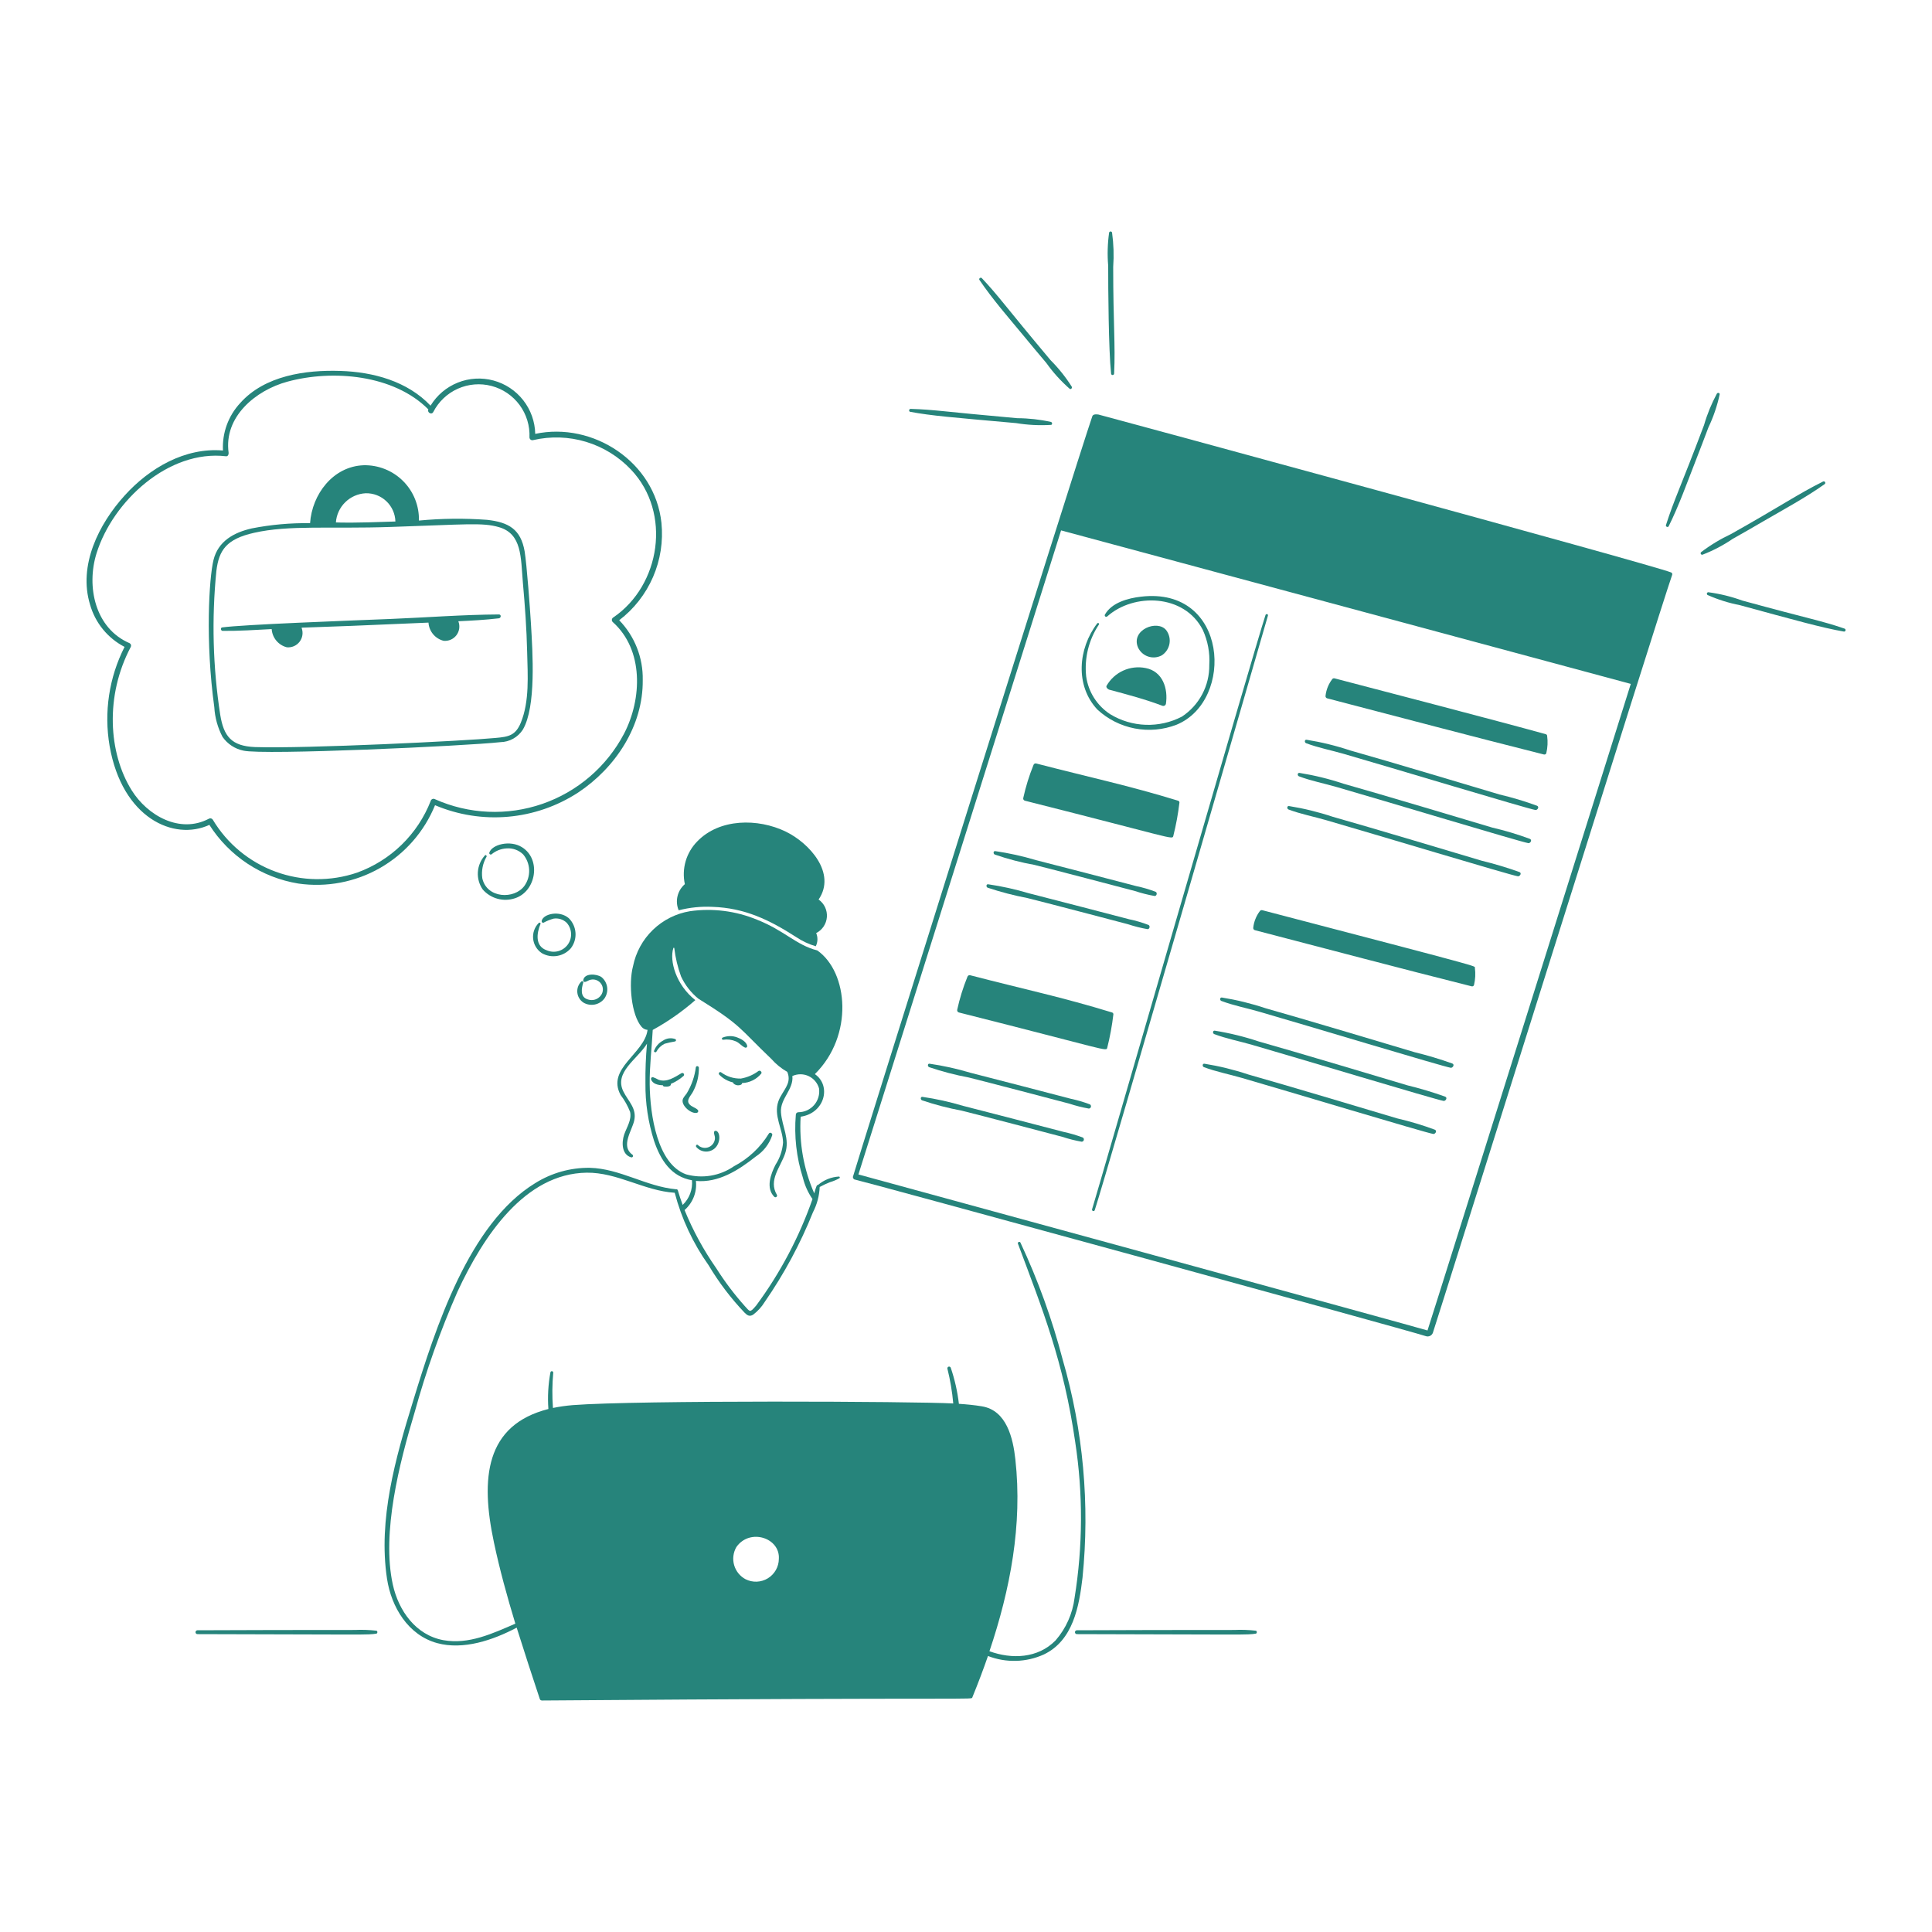 <svg width="427" height="427" viewBox="0 0 427 427" fill="none" xmlns="http://www.w3.org/2000/svg">
<path d="M242.765 91.616C242.192 91.534 241.527 91.545 241.4 92.054C238.08 101.609 188.498 259.774 188.498 260.124C188.498 260.355 188.682 260.679 188.938 260.701C190.137 260.879 310.597 293.818 315.179 295.322C315.476 295.409 315.795 295.382 316.073 295.245C316.351 295.108 316.568 294.872 316.68 294.584C318.16 290.168 366.786 134.974 369.56 127.093C369.608 126.989 369.613 126.871 369.575 126.764C369.537 126.657 369.458 126.569 369.356 126.52C364.877 124.723 243.207 91.69 242.765 91.616ZM315.498 294.052C314.761 293.741 189.93 259.604 189.723 259.57C189.766 259.365 232.825 122.712 234.513 117.225C250.808 121.615 351.32 148.701 360.427 151.152C360.126 152.097 316.952 289.685 315.498 294.052Z" fill="#26847B"/>
<path d="M280.231 136.062C280.347 135.739 279.822 135.575 279.699 135.923C277.051 143.95 242.113 265.028 241.358 267.291C241.342 267.369 241.356 267.45 241.398 267.517C241.439 267.585 241.505 267.634 241.582 267.654C241.658 267.675 241.74 267.666 241.81 267.628C241.879 267.591 241.932 267.528 241.958 267.453C244.427 259.931 280.18 136.267 280.231 136.062Z" fill="#26847B"/>
<path d="M219.868 188.871C222.73 189.863 225.666 190.628 228.649 191.159C231.677 191.897 249.404 196.544 250.859 196.937C252.263 197.402 253.699 197.765 255.156 198.023C255.643 198.093 255.849 197.307 255.411 197.098C254.03 196.567 252.607 196.15 251.158 195.85C249.701 195.457 231.882 190.835 228.948 190.095C226.003 189.215 222.999 188.551 219.958 188.108C219.497 188.061 219.493 188.716 219.868 188.871Z" fill="#26847B"/>
<path d="M218.292 196.197C221.166 197.153 224.1 197.918 227.075 198.487C230.104 199.225 247.83 203.872 249.285 204.265C250.69 204.729 252.126 205.092 253.582 205.351C254.067 205.421 254.276 204.633 253.836 204.426C252.455 203.895 251.033 203.478 249.584 203.178C248.127 202.785 230.308 198.163 227.374 197.423C224.43 196.542 221.425 195.878 218.384 195.436C217.923 195.389 217.923 196.056 218.292 196.197Z" fill="#26847B"/>
<path d="M240.895 244.084C239.511 243.562 238.089 243.145 236.641 242.838C235.187 242.444 217.368 237.822 214.432 237.083C211.487 236.202 208.482 235.538 205.441 235.096C204.979 235.049 204.979 235.696 205.349 235.857C208.218 236.828 211.153 237.593 214.131 238.147C217.159 238.885 234.886 243.532 236.341 243.925C237.745 244.388 239.181 244.751 240.637 245.009C240.745 245.007 240.849 244.97 240.934 244.904C241.019 244.838 241.081 244.746 241.11 244.643C241.139 244.539 241.134 244.429 241.095 244.328C241.056 244.227 240.986 244.142 240.895 244.084Z" fill="#26847B"/>
<path d="M239.323 251.412C237.938 250.89 236.516 250.473 235.069 250.164C233.614 249.772 215.793 245.15 212.859 244.411C209.915 243.53 206.91 242.866 203.869 242.422C203.406 242.377 203.406 243.024 203.777 243.185C206.646 244.157 209.58 244.921 212.558 245.473C215.587 246.213 233.313 250.858 234.768 251.251C236.172 251.716 237.608 252.079 239.065 252.337C239.173 252.335 239.277 252.298 239.362 252.232C239.447 252.166 239.509 252.074 239.538 251.971C239.566 251.867 239.561 251.757 239.522 251.656C239.484 251.555 239.414 251.47 239.323 251.412Z" fill="#26847B"/>
<path d="M339.701 178.079C336.98 177.079 334.202 176.246 331.38 175.583C327.822 174.519 305.911 167.955 298.469 165.874C295.304 164.818 292.058 164.022 288.763 163.495C288.3 163.448 288.276 164.108 288.669 164.258C291.374 165.281 294.285 165.829 297.057 166.637C306.494 169.352 337.823 178.813 339.374 179.026C339.816 179.049 340.278 178.33 339.701 178.079Z" fill="#26847B"/>
<path d="M338.129 185.403C335.411 184.395 332.632 183.561 329.808 182.907C326.248 181.845 304.339 175.281 296.897 173.2C293.731 172.144 290.484 171.348 287.189 170.821C286.728 170.774 286.704 171.435 287.097 171.582C289.801 172.605 292.713 173.155 295.485 173.963C304.924 176.67 336.263 186.139 337.804 186.35C338.244 186.375 338.685 185.653 338.129 185.403Z" fill="#26847B"/>
<path d="M335.817 192.731C333.088 191.755 330.311 190.922 327.495 190.235C323.937 189.173 302.026 182.609 294.585 180.528C291.419 179.473 288.173 178.676 284.878 178.147C284.416 178.102 284.394 178.761 284.786 178.91C287.489 179.933 290.403 180.481 293.175 181.291C302.612 184.005 333.941 193.468 335.493 193.678C335.931 193.703 336.392 192.97 335.817 192.731Z" fill="#26847B"/>
<path d="M320.979 235.049C318.25 234.073 315.473 233.239 312.658 232.553C309.099 231.489 287.188 224.925 279.747 222.847C276.582 221.79 273.335 220.993 270.041 220.465C269.578 220.42 269.556 221.089 269.948 221.228C272.651 222.251 275.565 222.8 278.337 223.608C287.774 226.323 319.103 235.786 320.655 235.997C321.093 236.019 321.554 235.289 320.979 235.049Z" fill="#26847B"/>
<path d="M319.407 242.376C316.679 241.398 313.901 240.565 311.085 239.879C307.527 238.815 285.616 232.252 278.175 230.171C275.01 229.115 271.763 228.319 268.468 227.791C268.006 227.744 267.984 228.415 268.374 228.555C271.079 229.578 273.991 230.126 276.763 230.934C286.199 233.647 317.528 243.11 319.081 243.323C319.521 243.345 319.982 242.615 319.407 242.376Z" fill="#26847B"/>
<path d="M317.123 249.678C314.405 248.669 311.626 247.835 308.802 247.182C305.242 246.12 283.333 239.556 275.891 237.476C272.725 236.42 269.478 235.623 266.183 235.094C265.722 235.049 265.698 235.72 266.091 235.857C268.795 236.88 271.707 237.428 274.479 238.239C283.916 240.952 315.245 250.415 316.796 250.625C317.238 250.65 317.679 249.92 317.123 249.678Z" fill="#26847B"/>
<path d="M226.517 176.967C259.178 185.202 259.074 185.652 259.313 184.779C259.928 182.338 260.383 179.86 260.676 177.36C260.676 177.27 260.646 177.184 260.592 177.113C260.537 177.042 260.461 176.991 260.375 176.967C249.327 173.581 241.079 171.868 229.013 168.74C228.888 168.708 228.755 168.727 228.643 168.791C228.531 168.856 228.448 168.961 228.412 169.085C227.458 171.437 226.705 173.864 226.161 176.343C226.142 176.407 226.136 176.475 226.143 176.542C226.151 176.608 226.172 176.673 226.205 176.731C226.238 176.79 226.283 176.841 226.337 176.881C226.391 176.922 226.452 176.951 226.517 176.967Z" fill="#26847B"/>
<path d="M341.64 162.268C332.12 159.608 300.964 151.498 294.955 149.926C294.85 149.899 294.739 149.907 294.639 149.948C294.539 149.99 294.455 150.064 294.401 150.158C293.615 151.204 293.121 152.44 292.969 153.74C292.938 153.866 292.957 153.999 293.022 154.111C293.087 154.223 293.192 154.305 293.316 154.342C309.286 158.501 325.235 162.731 341.226 166.753C341.337 166.782 341.454 166.767 341.554 166.711C341.653 166.655 341.726 166.562 341.758 166.452C342.05 165.21 342.113 163.925 341.943 162.661C341.944 162.571 341.915 162.483 341.86 162.411C341.805 162.34 341.727 162.289 341.64 162.268Z" fill="#26847B"/>
<path d="M278.98 201.166C278.875 201.139 278.764 201.147 278.664 201.189C278.564 201.23 278.48 201.304 278.425 201.397C277.639 202.444 277.145 203.68 276.993 204.98C276.962 205.106 276.981 205.238 277.045 205.35C277.109 205.462 277.215 205.545 277.339 205.582C293.31 209.741 309.257 213.97 325.251 217.991C325.361 218.021 325.478 218.007 325.578 217.951C325.677 217.895 325.75 217.802 325.781 217.692C326.074 216.45 326.137 215.165 325.967 213.901C325.9 213.438 328.795 214.195 278.98 201.166Z" fill="#26847B"/>
<path d="M211.918 223.769C244.826 232.068 244.478 232.447 244.714 231.583C245.328 229.142 245.783 226.664 246.076 224.164C246.076 224.075 246.047 223.987 245.993 223.916C245.938 223.845 245.862 223.793 245.776 223.769C234.727 220.383 226.479 218.671 214.414 215.542C214.288 215.511 214.155 215.529 214.043 215.594C213.93 215.659 213.848 215.765 213.812 215.89C212.857 218.241 212.104 220.669 211.562 223.147C211.528 223.277 211.547 223.415 211.613 223.531C211.68 223.647 211.789 223.733 211.918 223.769Z" fill="#26847B"/>
<path d="M201.163 91.016C205.846 91.89 210.354 92.244 224.576 93.513C227.126 93.931 229.715 94.063 232.295 93.905C232.641 93.858 232.571 93.351 232.295 93.259C229.844 92.714 227.341 92.435 224.829 92.426C208.052 90.941 206.701 90.538 201.279 90.37C200.886 90.345 200.792 90.943 201.163 91.016Z" fill="#26847B"/>
<path d="M245.566 82.554C245.566 82.643 245.601 82.728 245.664 82.791C245.727 82.854 245.812 82.889 245.901 82.889C245.99 82.889 246.076 82.854 246.139 82.791C246.202 82.728 246.237 82.643 246.237 82.554C246.544 76.211 246.032 71.544 246.032 59.002C246.215 56.465 246.13 53.917 245.779 51.398C245.758 51.329 245.715 51.268 245.657 51.225C245.598 51.182 245.528 51.158 245.455 51.158C245.383 51.158 245.312 51.182 245.254 51.225C245.196 51.268 245.153 51.329 245.132 51.398C244.787 53.838 244.718 56.309 244.927 58.764C244.917 63.615 245.009 77.375 245.566 82.554Z" fill="#26847B"/>
<path d="M226.176 74.144C227.862 76.18 229.527 78.189 231.238 80.201C232.734 82.305 234.472 84.228 236.414 85.93C236.715 86.134 237.016 85.745 236.877 85.467C235.533 83.344 233.959 81.376 232.185 79.597C221.785 67.202 220.836 65.559 217.002 61.477C216.748 61.199 216.261 61.569 216.47 61.87C219.381 66.171 222.868 70.148 226.176 74.144Z" fill="#26847B"/>
<path d="M407.65 138.925C402.572 137.18 400.315 136.904 385.07 132.732C382.64 131.848 380.122 131.231 377.559 130.891C377.488 130.893 377.419 130.918 377.363 130.963C377.308 131.007 377.268 131.069 377.25 131.137C377.232 131.206 377.236 131.279 377.263 131.345C377.289 131.411 377.336 131.467 377.397 131.504C379.691 132.524 382.094 133.279 384.558 133.755C396.712 137.07 402.623 138.729 407.484 139.58C407.527 139.591 407.572 139.593 407.616 139.587C407.66 139.581 407.702 139.566 407.74 139.543C407.778 139.52 407.811 139.49 407.838 139.455C407.864 139.419 407.883 139.379 407.894 139.336C407.905 139.293 407.908 139.248 407.901 139.204C407.895 139.16 407.88 139.118 407.857 139.08C407.834 139.042 407.804 139.009 407.769 138.982C407.733 138.956 407.693 138.936 407.65 138.925Z" fill="#26847B"/>
<path d="M380.073 87.156C380.12 86.786 379.611 86.747 379.46 86.995C378.265 89.205 377.311 91.537 376.616 93.951C371.279 108.09 370.031 110.32 368.202 116.049C368.088 116.397 368.642 116.65 368.804 116.304C371.116 111.658 372.871 106.666 374.766 101.835C375.715 99.38 376.663 96.937 377.585 94.469C378.697 92.137 379.532 89.683 380.073 87.156Z" fill="#26847B"/>
<path d="M389.762 115.19C394.292 112.556 398.984 110.038 403.266 107.006C403.339 106.958 403.39 106.884 403.409 106.799C403.428 106.714 403.414 106.626 403.369 106.551C403.325 106.477 403.253 106.422 403.17 106.399C403.086 106.376 402.997 106.386 402.92 106.427C397.351 109.199 393.955 111.632 382.581 118.03C380.238 119.13 378.019 120.475 375.96 122.042C375.909 122.094 375.877 122.161 375.869 122.234C375.86 122.306 375.875 122.379 375.912 122.441C375.948 122.504 376.004 122.553 376.071 122.581C376.138 122.609 376.213 122.615 376.283 122.596C378.629 121.693 380.862 120.522 382.939 119.106C385.21 117.825 387.497 116.518 389.762 115.19Z" fill="#26847B"/>
<path d="M252.155 131.877C249.335 132.201 245.705 133.172 244.204 135.83C244.164 135.901 244.152 135.984 244.17 136.063C244.187 136.142 244.232 136.212 244.297 136.26C244.362 136.308 244.443 136.331 244.523 136.324C244.604 136.317 244.679 136.281 244.736 136.223C250.532 131.051 261.757 131.212 265.836 139.227C266.944 141.65 267.436 144.31 267.269 146.969C267.299 149.227 266.76 151.457 265.702 153.452C264.644 155.447 263.101 157.144 261.214 158.386C258.752 159.664 256.002 160.286 253.229 160.193C250.456 160.101 247.754 159.296 245.382 157.856C243.949 156.928 242.732 155.703 241.814 154.263C240.897 152.823 240.299 151.203 240.062 149.512C239.625 145.471 240.623 141.405 242.882 138.026C243.044 137.772 242.651 137.563 242.489 137.794C238.282 143.319 237.566 151.503 242.536 156.823C244.847 158.961 247.712 160.409 250.804 161.001C253.897 161.594 257.094 161.307 260.032 160.174C272.928 154.877 271.473 129.565 252.155 131.877Z" fill="#26847B"/>
<path d="M256.771 144.843C257.214 144.555 257.593 144.179 257.884 143.739C258.176 143.299 258.375 142.804 258.468 142.284C258.561 141.765 258.547 141.231 258.426 140.717C258.305 140.204 258.081 139.72 257.766 139.296C255.824 136.841 249.899 139.188 251.501 143.063C251.715 143.539 252.025 143.966 252.412 144.317C252.798 144.668 253.253 144.935 253.748 145.102C254.243 145.269 254.766 145.332 255.287 145.288C255.807 145.243 256.312 145.092 256.771 144.843Z" fill="#26847B"/>
<path d="M244.552 151.59C244.394 151.948 244.914 152.362 245.129 152.423C249.104 153.487 253.108 154.549 256.961 156.006C257.11 156.045 257.269 156.025 257.404 155.948C257.538 155.872 257.637 155.745 257.679 155.596C258.209 152.175 256.961 148.362 253.194 147.646C251.522 147.309 249.786 147.509 248.234 148.217C246.682 148.926 245.393 150.106 244.552 151.59Z" fill="#26847B"/>
<path d="M154.23 245.311C153.676 244.756 152.89 244.664 152.358 244.04C151.573 243.115 152.751 242.121 153.191 241.221C154.047 239.606 154.484 237.802 154.462 235.974C154.439 235.604 153.885 235.49 153.793 235.88C153.534 237.907 152.857 239.858 151.804 241.609C151.528 242.047 150.973 242.557 150.879 243.089C150.603 244.429 152.845 246.301 154.069 245.931C154.129 245.91 154.183 245.875 154.226 245.828C154.269 245.782 154.3 245.725 154.316 245.664C154.332 245.603 154.332 245.538 154.317 245.477C154.303 245.415 154.273 245.358 154.23 245.311Z" fill="#26847B"/>
<path d="M167.656 236.689C166.506 237.553 165.168 238.132 163.751 238.377C162.172 238.422 160.625 237.934 159.36 236.99C159.036 236.785 158.689 237.244 158.967 237.522C159.79 238.372 160.842 238.965 161.995 239.23C161.995 239.511 162.838 240.125 163.706 239.762C163.791 239.738 163.867 239.687 163.921 239.616C163.975 239.545 164.004 239.459 164.004 239.37C164.823 239.344 165.626 239.143 166.36 238.78C167.094 238.418 167.741 237.901 168.258 237.266C168.465 236.92 168.002 236.501 167.656 236.689Z" fill="#26847B"/>
<path d="M150.647 237.174C149.137 238.06 147.355 239.31 145.532 238.631C145.147 238.414 144.746 238.228 144.331 238.077C144.27 238.061 144.206 238.061 144.146 238.077C144.085 238.094 144.03 238.126 143.986 238.17C143.941 238.214 143.909 238.269 143.893 238.33C143.876 238.39 143.875 238.454 143.891 238.515C144.169 239.538 145.462 239.855 146.502 239.855C146.511 239.925 146.543 239.991 146.593 240.041C146.644 240.092 146.709 240.124 146.78 240.133C147.394 240.231 148.417 240.133 148.259 239.556C149.299 239.124 150.259 238.523 151.101 237.776C151.157 237.709 151.189 237.625 151.192 237.537C151.194 237.45 151.166 237.364 151.114 237.294C151.061 237.224 150.986 237.175 150.901 237.153C150.817 237.131 150.727 237.139 150.647 237.174Z" fill="#26847B"/>
<path d="M145.071 232.437C145.481 231.675 146.12 231.061 146.896 230.681C147.657 230.468 148.429 230.298 149.208 230.172C149.26 230.157 149.307 230.127 149.342 230.086C149.378 230.045 149.401 229.994 149.408 229.941C149.415 229.887 149.407 229.832 149.384 229.783C149.361 229.734 149.324 229.693 149.278 229.664C148.822 229.492 148.331 229.433 147.848 229.494C147.364 229.554 146.903 229.731 146.504 230.01C145.607 230.488 144.917 231.278 144.564 232.23C144.425 232.506 144.93 232.713 145.071 232.437Z" fill="#26847B"/>
<path d="M159.821 229.803C160.767 229.654 161.736 229.774 162.618 230.149C163.403 230.472 163.888 231.188 164.627 231.513C164.687 231.546 164.755 231.56 164.823 231.555C164.891 231.549 164.955 231.524 165.009 231.483C165.063 231.441 165.104 231.385 165.126 231.32C165.149 231.256 165.152 231.187 165.136 231.121C164.932 230.196 163.727 229.572 162.916 229.279C161.878 228.889 160.731 228.905 159.704 229.324C159.649 229.347 159.605 229.389 159.578 229.442C159.552 229.495 159.545 229.556 159.559 229.613C159.573 229.671 159.607 229.721 159.655 229.756C159.703 229.791 159.762 229.807 159.821 229.803Z" fill="#26847B"/>
<path d="M158.342 249.956C158.158 249.886 157.879 249.909 157.832 250.161C157.74 250.647 158.019 251.016 158.019 251.503C158.013 251.94 157.88 252.366 157.634 252.727C157.388 253.088 157.041 253.369 156.636 253.534C156.231 253.699 155.787 253.741 155.359 253.655C154.93 253.569 154.537 253.358 154.227 253.05C153.951 252.845 153.695 253.254 153.882 253.489C154.367 254.07 155.062 254.434 155.815 254.503C156.569 254.573 157.319 254.341 157.902 253.86C159.291 252.696 159.238 250.357 158.342 249.956Z" fill="#26847B"/>
<path d="M157.418 200.427C164.579 200.654 170.026 203.291 176 207.128C177.323 208.011 178.771 208.689 180.297 209.139C180.523 208.689 180.648 208.196 180.664 207.693C180.68 207.191 180.586 206.69 180.389 206.227C181.057 205.888 181.625 205.383 182.039 204.759C182.454 204.135 182.699 203.415 182.753 202.668C182.806 201.922 182.666 201.174 182.345 200.497C182.024 199.821 181.533 199.239 180.921 198.808C184.919 192.983 178.875 186.305 173.641 183.786C167.562 180.85 159.035 180.828 154.087 185.982C152.888 187.205 152.011 188.707 151.535 190.352C151.06 191.998 151 193.736 151.362 195.41C150.553 196.105 149.985 197.039 149.74 198.077C149.495 199.115 149.585 200.204 149.997 201.188C152.419 200.566 154.92 200.309 157.418 200.427Z" fill="#26847B"/>
<path d="M119.763 210.666C120.79 211.254 121.991 211.467 123.158 211.269C124.326 211.071 125.388 210.474 126.165 209.58C126.909 208.609 127.275 207.401 127.194 206.18C127.113 204.96 126.591 203.81 125.725 202.947C123.679 201.142 120.063 201.96 119.718 203.524C119.67 203.755 119.879 204.033 120.127 203.933C120.829 203.548 121.573 203.245 122.345 203.031C122.863 202.949 123.393 202.988 123.894 203.144C124.396 203.301 124.854 203.571 125.234 203.933C125.819 204.583 126.165 205.414 126.214 206.288C126.263 207.162 126.013 208.026 125.505 208.738C124.996 209.45 124.26 209.968 123.417 210.205C122.575 210.442 121.677 210.385 120.871 210.042C118.191 209.14 118.607 206.228 119.462 204.195C119.554 203.99 119.231 203.824 119.093 203.964C118.635 204.418 118.283 204.969 118.065 205.576C117.846 206.184 117.766 206.832 117.83 207.474C117.895 208.117 118.101 208.737 118.436 209.289C118.77 209.841 119.223 210.312 119.763 210.666Z" fill="#26847B"/>
<path d="M128.506 216.906C128.178 217.22 127.926 217.605 127.768 218.03C127.611 218.456 127.552 218.912 127.597 219.364C127.641 219.816 127.788 220.252 128.025 220.639C128.263 221.026 128.585 221.354 128.968 221.598C129.718 222.036 130.603 222.183 131.455 222.013C132.307 221.843 133.066 221.366 133.59 220.673C134.095 219.949 134.308 219.062 134.188 218.188C134.068 217.315 133.624 216.518 132.944 215.957C131.921 215.218 129.083 214.987 128.899 216.697C128.876 216.929 129.13 217.043 129.308 217.021C129.748 216.929 130.071 216.628 130.535 216.536C130.979 216.431 131.443 216.467 131.865 216.637C132.287 216.807 132.647 217.104 132.893 217.486C133.14 217.869 133.262 218.318 133.243 218.773C133.224 219.228 133.064 219.666 132.786 220.026C132.467 220.449 132.024 220.762 131.518 220.919C131.012 221.077 130.469 221.071 129.967 220.904C128.14 220.395 128.51 218.477 128.925 217.113C128.968 216.906 128.665 216.773 128.506 216.906Z" fill="#26847B"/>
<path d="M107.175 189.055C106.254 190.071 105.704 191.37 105.616 192.738C105.528 194.107 105.907 195.465 106.69 196.591C107.554 197.58 108.69 198.291 109.956 198.636C111.223 198.981 112.563 198.945 113.809 198.53C118.5 197.029 119.679 189.937 115.38 187.253C112.745 185.581 108.689 186.655 108.145 188.454C108.129 188.517 108.131 188.584 108.153 188.646C108.174 188.707 108.213 188.762 108.265 188.801C108.317 188.841 108.38 188.864 108.445 188.868C108.51 188.872 108.575 188.857 108.632 188.824C109.581 188.025 110.767 187.562 112.006 187.506C112.671 187.46 113.338 187.556 113.964 187.787C114.589 188.018 115.158 188.379 115.634 188.847C116.437 189.81 116.9 191.013 116.95 192.267C116.999 193.521 116.633 194.756 115.908 195.781C113.682 198.831 107.572 198.594 106.592 194.095C106.37 192.446 106.704 190.771 107.542 189.334C107.638 189.125 107.337 188.847 107.175 189.055Z" fill="#26847B"/>
<path d="M49.186 162.871C50.276 164.43 51.92 165.513 53.783 165.899C58.135 166.942 102.964 164.876 110.594 164.027C111.586 164.01 112.559 163.747 113.426 163.263C114.293 162.779 115.026 162.088 115.562 161.252C118.526 156.18 117.726 144.237 117.342 137.772C117.155 134.654 116.427 124.757 115.954 121.87C115.118 117.019 112.476 115.415 107.635 114.891C102.624 114.521 97.591 114.575 92.589 115.053C92.627 113.437 92.337 111.83 91.736 110.329C91.135 108.828 90.236 107.465 89.094 106.322C87.951 105.179 86.588 104.28 85.087 103.679C83.586 103.078 81.98 102.787 80.364 102.826C73.591 103.079 68.969 109.25 68.529 115.63C64.204 115.563 59.883 115.95 55.639 116.786C51.686 117.686 48.198 119.605 47.181 123.789C46.203 127.818 45.354 141.735 47.365 156.307C47.498 158.6 48.119 160.837 49.186 162.871ZM80.809 109.017C82.51 108.973 84.157 109.606 85.391 110.777C86.625 111.947 87.344 113.559 87.39 115.259C77.761 115.617 75.486 115.499 74.238 115.464C74.359 113.773 75.094 112.185 76.305 110.998C77.515 109.811 79.117 109.106 80.809 109.017ZM47.821 126.191C48.388 121.559 50.051 119.135 56.159 117.756C63.934 116 72.853 116.921 86.395 116.462C102.892 115.926 106.631 115.439 110.27 116.507C115.386 117.983 115.091 123.165 115.562 128.757C116.024 133.889 116.394 139.02 116.509 144.149C116.625 149.211 117.065 154.967 115.099 159.751C113.921 162.539 112.47 162.842 109.483 163.102C103.027 163.732 67.379 165.492 56.349 165.113C51.16 164.898 49.452 162.746 48.676 157.993C47.05 147.471 46.763 136.786 47.821 126.191Z" fill="#26847B"/>
<path d="M49.203 139.433C52.809 139.468 56.436 139.228 60.047 139.04C60.11 139.978 60.467 140.872 61.069 141.594C61.671 142.316 62.486 142.83 63.397 143.061C63.931 143.112 64.469 143.027 64.961 142.813C65.453 142.6 65.882 142.265 66.21 141.84C66.537 141.415 66.751 140.914 66.831 140.384C66.912 139.854 66.856 139.312 66.67 138.809C66.67 138.588 64.796 138.94 94.701 137.606C94.76 138.545 95.117 139.442 95.719 140.165C96.322 140.888 97.139 141.401 98.053 141.628C98.586 141.68 99.124 141.595 99.617 141.381C100.108 141.168 100.538 140.833 100.865 140.408C101.192 139.983 101.406 139.482 101.487 138.952C101.568 138.422 101.512 137.88 101.326 137.377C101.326 137.352 101.304 137.33 101.304 137.307C104.285 137.168 107.29 137.006 110.247 136.658C110.779 136.589 110.826 135.781 110.247 135.803C102.267 135.85 94.288 136.474 86.327 136.798C76.393 137.195 53.86 138.025 49.089 138.67C48.675 138.741 48.794 139.433 49.203 139.433Z" fill="#26847B"/>
<path d="M65.92 195.275C72.168 196.177 78.539 194.963 84.017 191.826C89.495 188.688 93.766 183.809 96.15 177.963C101.247 180.123 106.797 180.997 112.311 180.51C117.825 180.022 123.135 178.187 127.774 175.166C136.046 169.689 142.172 160.422 142.055 150.276C142.101 147.842 141.665 145.424 140.773 143.159C139.88 140.894 138.549 138.828 136.856 137.079C140.121 134.589 142.693 131.303 144.327 127.536C145.961 123.769 146.602 119.646 146.188 115.561C144.756 102.071 131.035 93.173 118.293 95.892C118.237 93.192 117.308 90.583 115.644 88.457C113.98 86.33 111.671 84.8 109.064 84.097C106.456 83.394 103.691 83.556 101.184 84.558C98.676 85.56 96.561 87.348 95.156 89.654C90.025 84.244 82.491 82.21 75.234 81.979C67.537 81.725 58.501 83.002 53.093 89.075C51.786 90.478 50.775 92.131 50.119 93.934C49.464 95.737 49.179 97.653 49.28 99.569C40.913 98.851 33.055 103.428 27.577 109.482C21.822 115.814 17.247 124.968 19.905 133.636C20.471 135.63 21.439 137.487 22.751 139.093C24.062 140.699 25.689 142.019 27.53 142.972C24.1 149.73 22.941 157.414 24.226 164.883C27 180.78 38.405 185.945 46.274 182.309C48.452 185.731 51.328 188.654 54.713 190.889C58.099 193.123 61.917 194.617 65.92 195.275ZM29.079 174.626C23.991 166.442 23.17 153.816 28.895 142.994C28.973 142.853 28.993 142.687 28.95 142.531C28.907 142.376 28.804 142.244 28.664 142.163C20.991 138.89 19.047 129.613 21.337 122.286C24.96 110.695 37.296 99.354 49.949 100.84C50.389 100.885 50.563 100.43 50.528 100.076C49.419 92.097 56.537 86.255 63.494 84.361C73.519 81.625 87.052 82.802 94.671 90.484C94.37 91.178 95.387 91.755 95.758 91.064C96.927 88.777 98.843 86.959 101.187 85.912C103.532 84.864 106.164 84.65 108.647 85.305C111.13 85.96 113.315 87.445 114.838 89.512C116.361 91.58 117.131 94.106 117.02 96.672C117.022 96.769 117.046 96.865 117.09 96.951C117.135 97.038 117.198 97.113 117.276 97.171C117.355 97.229 117.445 97.268 117.541 97.285C117.636 97.303 117.735 97.298 117.828 97.271C121.695 96.373 125.731 96.505 129.531 97.654C133.331 98.803 136.764 100.929 139.486 103.819C148.488 113.343 145.988 129.376 135.533 136.475C135.45 136.525 135.38 136.594 135.328 136.675C135.275 136.756 135.242 136.848 135.231 136.944C135.22 137.04 135.231 137.137 135.263 137.228C135.295 137.319 135.347 137.402 135.416 137.47C142.305 143.608 141.912 154.452 137.937 162.129C134.116 169.413 127.662 174.967 119.89 177.66C112.118 180.352 103.611 179.981 96.103 176.621C96.021 176.577 95.931 176.552 95.838 176.548C95.745 176.543 95.652 176.559 95.566 176.594C95.48 176.63 95.403 176.684 95.34 176.752C95.278 176.821 95.231 176.902 95.203 176.991C93.777 180.647 91.585 183.955 88.775 186.694C85.964 189.433 82.6 191.538 78.908 192.868C73.059 194.856 66.706 194.78 60.907 192.652C55.107 190.524 50.212 186.473 47.037 181.173C46.952 181.032 46.816 180.928 46.656 180.885C46.497 180.842 46.327 180.862 46.182 180.942C39.757 184.343 32.566 180.253 29.079 174.626Z" fill="#26847B"/>
<path d="M277.548 360.406C275.975 360.228 274.39 360.174 272.809 360.245C269.783 360.22 239.899 360.29 237.979 360.314C237.871 360.322 237.77 360.37 237.696 360.449C237.622 360.528 237.581 360.632 237.581 360.741C237.581 360.849 237.622 360.953 237.696 361.033C237.77 361.112 237.871 361.16 237.979 361.167C275.933 361.245 275.569 361.372 277.57 361.053C277.849 360.985 277.849 360.455 277.548 360.406Z" fill="#26847B"/>
<path d="M83.177 360.406C81.604 360.228 80.02 360.174 78.439 360.245C75.41 360.22 45.528 360.29 43.609 360.314C43.501 360.322 43.4 360.37 43.326 360.449C43.252 360.528 43.211 360.632 43.211 360.741C43.211 360.849 43.252 360.953 43.326 361.033C43.4 361.112 43.501 361.16 43.609 361.167C81.563 361.245 81.197 361.372 83.2 361.053C83.478 360.985 83.476 360.455 83.177 360.406Z" fill="#26847B"/>
<path d="M234.86 300.457C232.541 291.578 229.416 282.929 225.524 274.618C225.384 274.319 224.852 274.526 224.969 274.849C230.428 289.437 235.075 300.942 237.634 318.694C239.385 330.117 239.338 341.744 237.495 353.153C237.059 356.639 235.595 359.915 233.288 362.565C229.382 366.54 223.629 366.749 218.682 364.946C223.281 351.287 226.009 337.004 224.411 322.559C223.901 317.867 222.491 311.715 217.014 310.818C215.351 310.54 213.64 310.378 211.93 310.264C211.614 307.548 211.01 304.872 210.127 302.284C210.094 302.194 210.027 302.12 209.942 302.076C209.856 302.032 209.757 302.022 209.664 302.048C209.571 302.074 209.491 302.133 209.44 302.215C209.389 302.296 209.371 302.394 209.389 302.489C210.02 305.017 210.452 307.591 210.682 310.186C202.252 309.718 140.875 309.439 126.577 310.554C125.11 310.675 123.652 310.883 122.211 311.178C122.015 308.57 122.038 305.949 122.278 303.344C122.272 303.273 122.242 303.206 122.193 303.153C122.144 303.101 122.079 303.067 122.008 303.056C121.937 303.046 121.864 303.059 121.802 303.095C121.74 303.13 121.691 303.186 121.664 303.252C121.16 305.94 121.005 308.682 121.202 311.41C107.234 314.96 106.16 326.735 109.161 340.873C110.434 346.904 112.097 352.914 113.9 358.853C108.86 361.026 103.639 363.498 98.022 362.505C91.884 361.394 88.085 355.987 86.812 350.186C84.312 338.745 88.285 323.324 91.643 312.13C94.157 303.023 97.323 294.109 101.118 285.458C106.874 273.091 116.026 259.381 129.638 259.18C136.457 259.088 142.397 263.201 149.122 263.618C150.633 269.365 153.17 274.791 156.611 279.635C158.869 283.427 161.545 286.954 164.59 290.149C165.167 290.728 165.677 291.052 166.463 290.558C167.477 289.793 168.339 288.844 169.004 287.761C173.296 281.567 176.878 274.91 179.682 267.915C180.578 266.189 181.083 264.287 181.161 262.344C181.893 261.942 182.65 261.588 183.426 261.282C184.159 261.07 184.865 260.775 185.53 260.402C185.563 260.378 185.588 260.345 185.602 260.306C185.616 260.268 185.618 260.226 185.608 260.187C185.598 260.147 185.577 260.111 185.546 260.084C185.516 260.057 185.478 260.039 185.438 260.034C183.737 260.127 182.114 260.774 180.816 261.875C180.498 261.875 180.433 262.125 179.96 263.747C177.628 258.419 176.597 252.613 176.955 246.808C182.344 246.026 183.77 239.909 180.097 237.396C188.728 228.872 187.484 214.849 180.629 210.055C175.966 208.889 173.395 205.662 167.293 203.26C162.618 201.327 157.511 200.68 152.502 201.388C149.416 201.895 146.558 203.329 144.308 205.501C142.058 207.673 140.523 210.479 139.907 213.545C138.884 217.404 139.537 224.338 141.802 226.949C141.966 227.142 142.167 227.301 142.394 227.416C142.62 227.531 142.866 227.6 143.119 227.62C142.448 232.889 133.99 236.126 137.157 241.996C138.029 243.14 138.737 244.4 139.26 245.74C139.653 247.52 138.497 249.161 137.943 250.777C137.364 252.512 137.388 255.193 139.514 255.794C139.589 255.809 139.667 255.797 139.735 255.761C139.802 255.725 139.856 255.667 139.885 255.596C139.915 255.526 139.92 255.447 139.898 255.374C139.877 255.3 139.831 255.236 139.768 255.193C137.108 253.298 139.698 249.873 140.177 247.635C140.756 244.93 138.861 243.428 137.775 241.232C135.672 236.981 140.801 234.184 142.997 230.671C142.733 233.575 142.617 236.491 142.651 239.407C142.604 243.742 143.252 248.057 144.57 252.187C146.043 256.518 148.406 260.074 152.936 260.854C153.026 261.86 152.888 262.872 152.531 263.817C152.175 264.762 151.61 265.613 150.878 266.309C150.485 265.247 150.139 264.183 149.816 263.096C149.805 263.05 149.784 263.007 149.756 262.969C149.727 262.931 149.691 262.9 149.65 262.876C149.609 262.852 149.564 262.837 149.516 262.831C149.469 262.826 149.422 262.83 149.376 262.843C142.79 262.229 137.012 258.266 130.348 258.104C126.094 258.053 121.915 259.224 118.307 261.478C103.641 270.434 96.251 293.458 91.264 309.765C87.428 322.2 83.547 335.79 85.535 348.918C86.483 355.181 90.204 361.399 96.629 363.154C102.407 364.725 108.948 362.508 114.194 359.733C115.119 362.737 118.516 373.208 119.279 375.426C119.397 375.901 119.803 375.835 120.009 375.835C218.628 375.084 214.581 375.774 214.915 375.105C216.142 372.099 217.296 369.073 218.358 365.998C220.339 366.768 222.453 367.134 224.576 367.075C226.7 367.015 228.791 366.532 230.725 365.652C237.172 362.555 238.5 355.066 239.253 348.67C240.894 332.466 239.403 316.098 234.86 300.457ZM153.808 261.003C158.729 261.47 163.166 258.685 167.027 255.618C168.748 254.5 170.036 252.83 170.679 250.882C170.772 250.442 170.147 250.118 169.916 250.556C168.043 253.614 165.375 256.107 162.197 257.769C160.674 258.82 158.938 259.524 157.113 259.831C155.288 260.139 153.418 260.041 151.635 259.547C145.292 257.253 143.674 246.483 143.592 239.671C143.547 235.626 144.054 231.651 144.263 227.63C147.63 225.782 150.785 223.574 153.675 221.044C149.378 217.648 147.925 212.34 148.822 209.533C148.829 209.512 148.843 209.494 148.861 209.481C148.88 209.468 148.901 209.461 148.924 209.461C148.946 209.461 148.968 209.468 148.987 209.481C149.005 209.494 149.019 209.512 149.026 209.533C149.279 211.681 149.783 213.791 150.528 215.821C151.412 217.721 152.716 219.396 154.342 220.719C164.03 226.726 163.234 227.137 170.473 234.032C171.479 235.173 172.666 236.141 173.986 236.897C174.199 237.353 174.308 237.851 174.304 238.355C174.3 238.859 174.184 239.355 173.963 239.808C173.431 241.036 172.507 242.073 172.044 243.366C170.9 246.53 173.022 249.56 173.067 252.52C172.93 254.266 172.358 255.95 171.404 257.419C170.34 259.5 169.208 262.573 171.128 264.514C171.191 264.573 171.274 264.608 171.36 264.612C171.447 264.616 171.532 264.589 171.601 264.537C171.67 264.484 171.718 264.409 171.737 264.325C171.756 264.24 171.744 264.151 171.705 264.074C169.763 260.817 172.523 257.951 173.53 254.923C174.616 251.733 172.836 248.989 172.605 245.863C172.376 242.812 175.426 240.825 175.126 237.82C175.148 237.82 175.148 237.82 175.171 237.797C175.731 237.549 176.338 237.424 176.951 237.43C177.564 237.437 178.168 237.576 178.722 237.836C179.277 238.097 179.769 238.474 180.165 238.942C180.561 239.41 180.852 239.957 181.018 240.547C181.112 241.202 181.064 241.87 180.877 242.505C180.69 243.14 180.369 243.728 179.935 244.228C179.501 244.727 178.964 245.128 178.362 245.403C177.76 245.677 177.105 245.818 176.443 245.818C176.297 245.819 176.156 245.878 176.053 245.982C175.949 246.085 175.89 246.226 175.889 246.372C175.488 251.084 176.022 255.828 177.46 260.332C177.876 262.007 178.591 263.592 179.572 265.012C176.627 273.434 172.432 281.366 167.128 288.541C165.671 290.262 165.773 289.893 164.605 288.658C162.286 286.059 160.185 283.273 158.323 280.33C155.513 276.306 153.157 271.983 151.299 267.44C152.205 266.649 152.907 265.65 153.343 264.53C153.78 263.409 153.939 262.199 153.808 261.003ZM172.136 344.553C172.127 345.415 171.899 346.259 171.473 347.008C171.047 347.756 170.438 348.384 169.703 348.833C168.968 349.281 168.131 349.535 167.27 349.571C166.41 349.606 165.555 349.422 164.785 349.036C164.174 348.712 163.635 348.268 163.201 347.731C162.766 347.194 162.444 346.574 162.254 345.91C162.064 345.245 162.01 344.549 162.095 343.863C162.181 343.177 162.404 342.516 162.751 341.918C165.71 337.695 172.453 339.864 172.136 344.553Z" fill="#26847B"/>
</svg>
